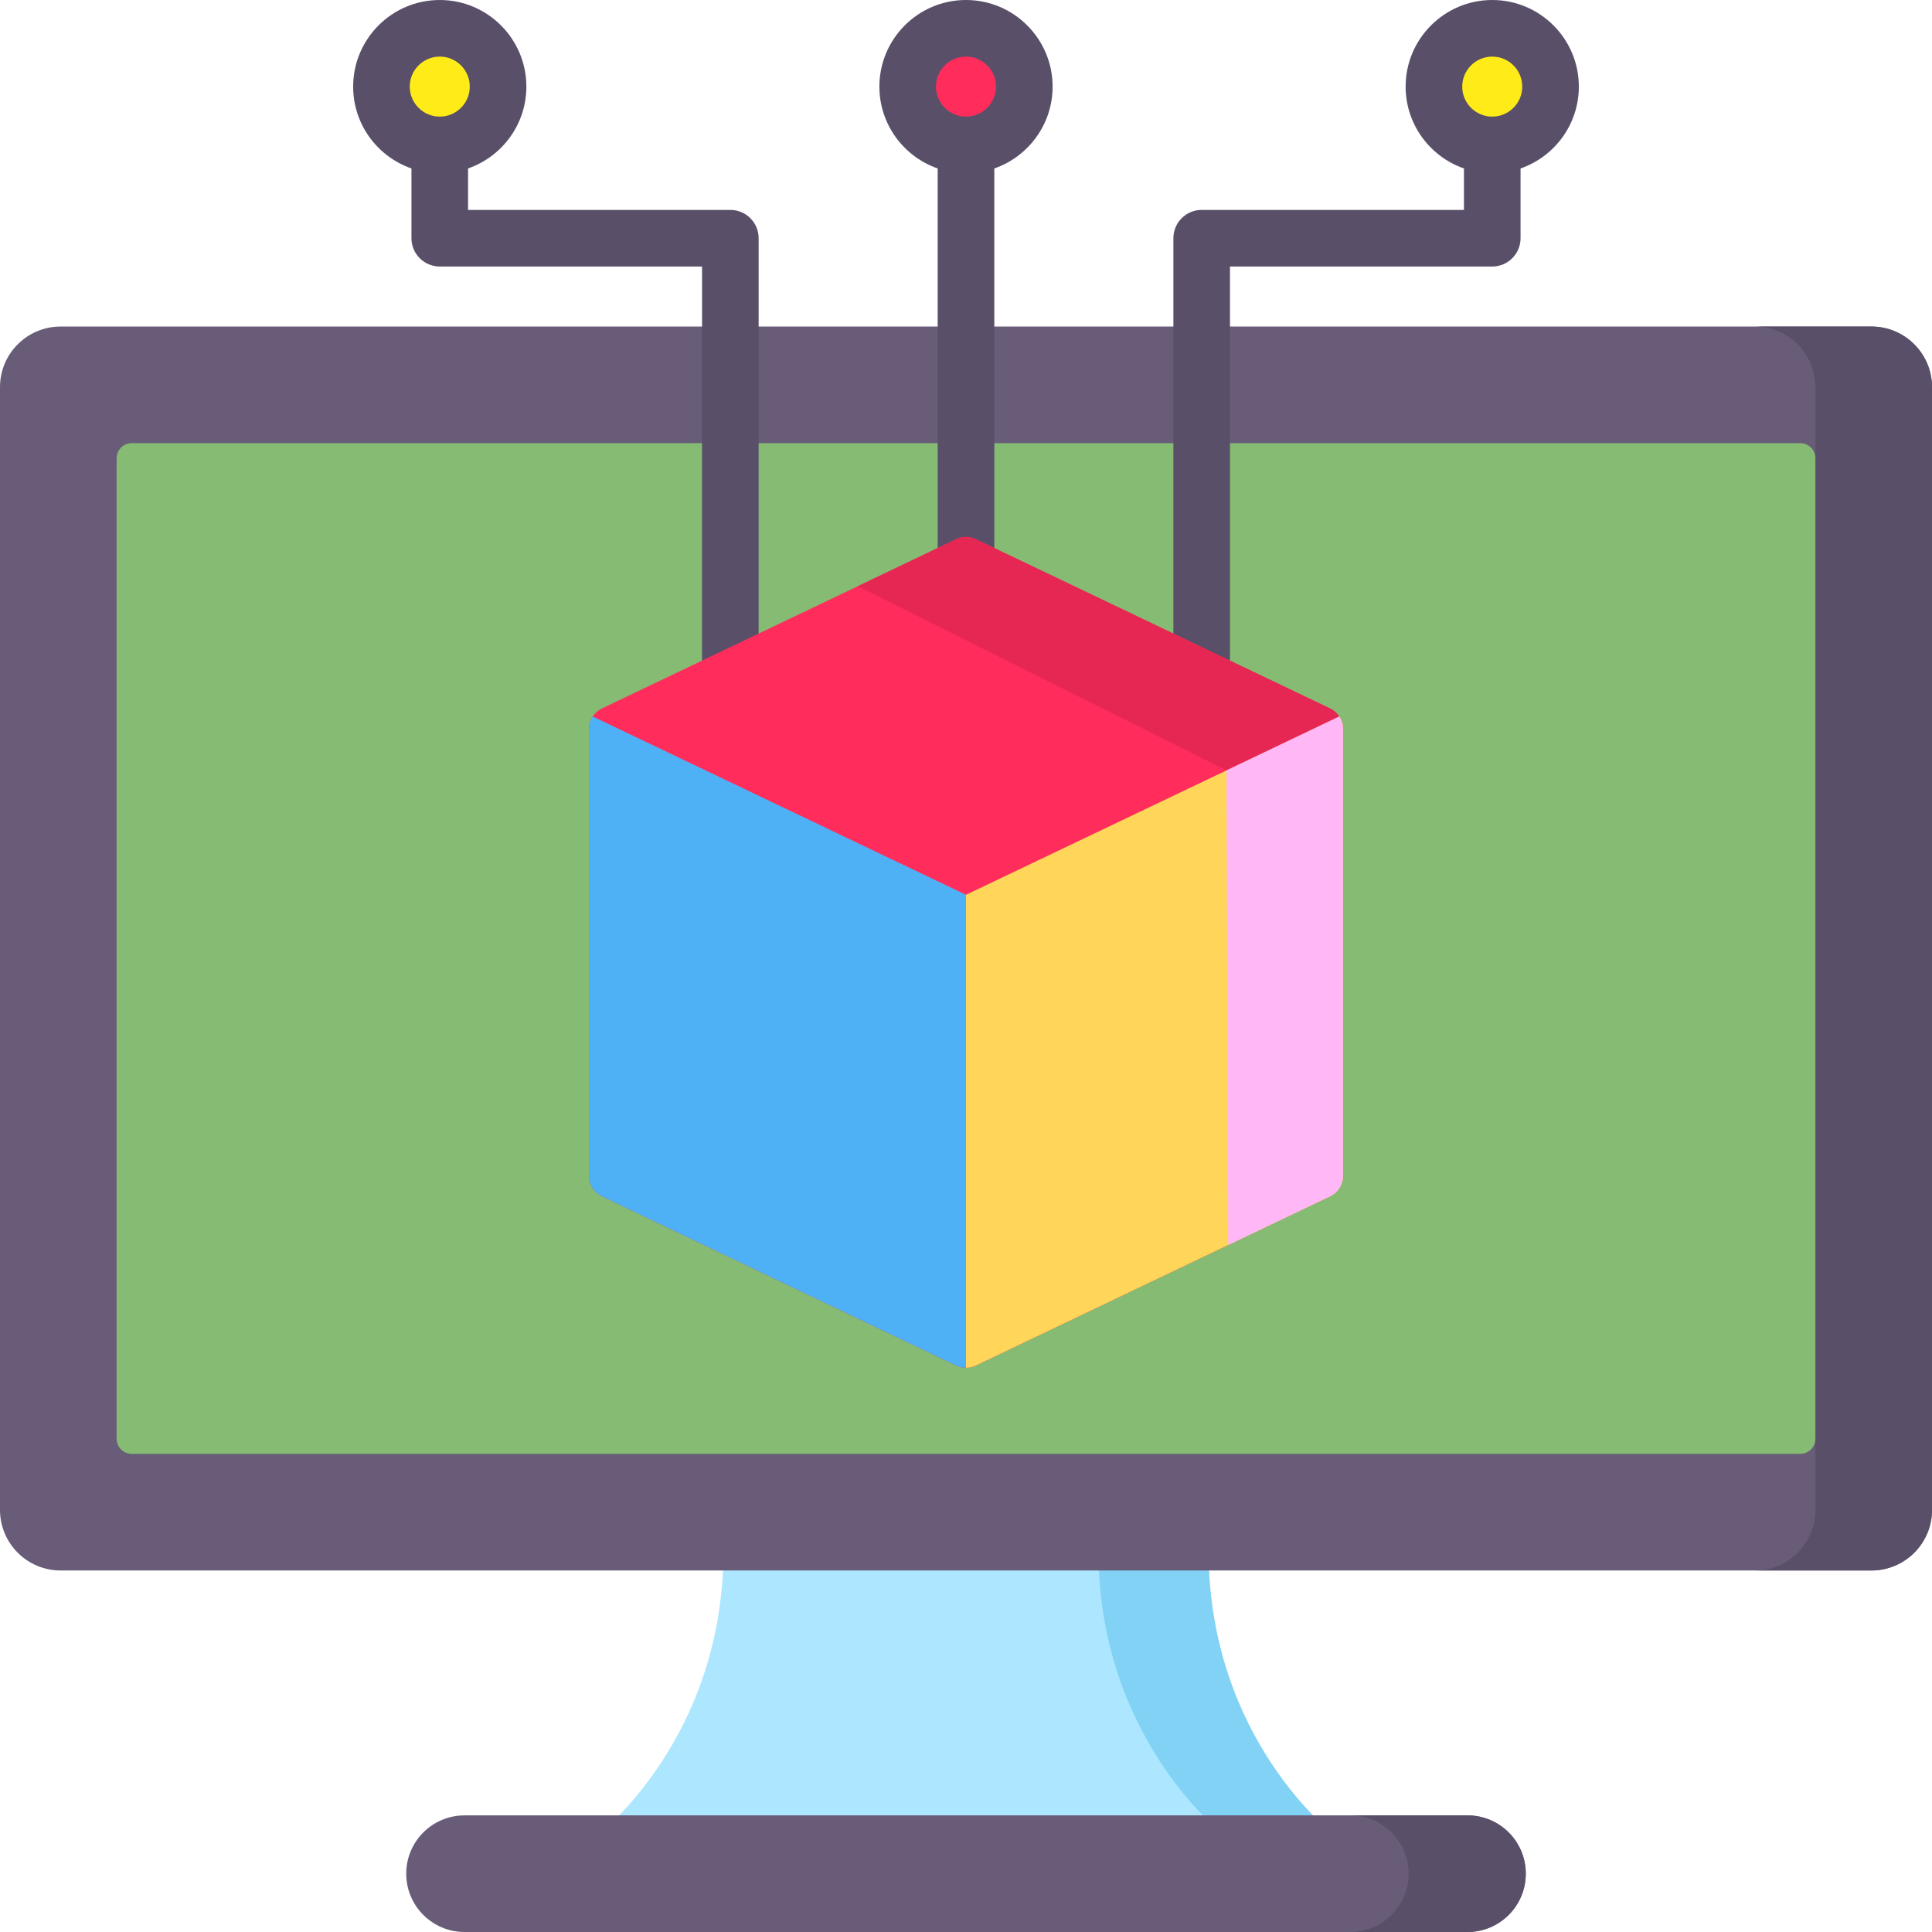 <svg width="58" height="58" viewBox="0 0 58 58" fill="none" xmlns="http://www.w3.org/2000/svg">
<g clip-path="url(#clip0_84_160)">
<path d="M40.051 55.087H17.949C17.949 55.087 21.718 52.2 21.718 46.559H36.282C36.282 52.2 40.051 55.087 40.051 55.087Z" fill="#ADE7FF"/>
<path d="M36.282 46.559H32.976C32.976 52.2 36.745 55.087 36.745 55.087H40.051C40.051 55.087 36.282 52.2 36.282 46.559Z" fill="#82D2F5"/>
<path d="M56.18 47.147H1.82C0.815 47.147 2.28882e-05 46.333 2.28882e-05 45.328V11.622C2.28882e-05 10.617 0.815 9.803 1.82 9.803H56.18C57.185 9.803 58 10.617 58 11.622V45.328C58 46.333 57.185 47.147 56.18 47.147Z" fill="#685C79"/>
<path d="M56.18 9.803H52.68C53.685 9.803 54.499 10.617 54.499 11.622V45.328C54.499 46.333 53.685 47.147 52.68 47.147H56.18C57.185 47.147 58 46.333 58 45.328V11.622C58 10.617 57.185 9.803 56.18 9.803Z" fill="#594F69"/>
<path d="M3.501 43.193V13.757C3.501 13.507 3.704 13.304 3.954 13.304H54.046C54.296 13.304 54.499 13.507 54.499 13.757V43.193C54.499 43.443 54.296 43.646 54.046 43.646H3.954C3.704 43.646 3.501 43.443 3.501 43.193Z" fill="#85BB72"/>
<path d="M44.054 58H13.946C12.979 58 12.195 57.216 12.195 56.249C12.195 55.282 12.979 54.499 13.946 54.499H44.054C45.021 54.499 45.805 55.282 45.805 56.249C45.805 57.216 45.021 58 44.054 58Z" fill="#685C79"/>
<path d="M44.054 54.499H40.539C41.505 54.499 42.289 55.283 42.289 56.249C42.289 57.216 41.505 58 40.539 58H44.054C45.021 58 45.805 57.216 45.805 56.249C45.805 55.282 45.021 54.499 44.054 54.499Z" fill="#594F69"/>
<path d="M46.549 2.6C46.549 3.567 45.765 4.351 44.798 4.351C43.831 4.351 43.048 3.567 43.048 2.6C43.048 1.633 43.831 0.85 44.798 0.85C45.765 0.85 46.549 1.633 46.549 2.6Z" fill="#FFEB17"/>
<path d="M30.75 2.6C30.75 3.567 29.967 4.351 29 4.351C28.033 4.351 27.249 3.567 27.249 2.6C27.249 1.633 28.033 0.85 29 0.85C29.967 0.85 30.75 1.633 30.75 2.6Z" fill="#FF2C5C"/>
<path d="M14.952 2.6C14.952 3.567 14.169 4.351 13.202 4.351C12.235 4.351 11.451 3.567 11.451 2.6C11.451 1.633 12.235 0.85 13.202 0.85C14.169 0.85 14.952 1.633 14.952 2.6Z" fill="#FFEB17"/>
<path d="M47.398 2.6C47.398 1.166 46.232 0 44.798 0C43.365 0 42.198 1.166 42.198 2.6C42.198 3.737 42.931 4.704 43.949 5.057V6.302H36.075C35.606 6.302 35.226 6.682 35.226 7.151V20.223C35.226 20.692 35.606 21.073 36.075 21.073C36.544 21.073 36.925 20.692 36.925 20.223V8.001H44.798C45.268 8.001 45.648 7.621 45.648 7.151V5.057C46.666 4.704 47.398 3.737 47.398 2.6ZM44.798 3.501C44.301 3.501 43.897 3.097 43.897 2.6C43.897 2.103 44.301 1.699 44.798 1.699C45.295 1.699 45.699 2.103 45.699 2.6C45.699 3.097 45.295 3.501 44.798 3.501Z" fill="#594F69"/>
<path d="M29 0C27.566 0 26.4 1.166 26.4 2.6C26.4 3.737 27.133 4.704 28.15 5.057V16.896C28.15 17.365 28.531 17.745 29 17.745C29.47 17.745 29.85 17.365 29.85 16.896V5.057C30.867 4.704 31.6 3.737 31.6 2.6C31.6 1.166 30.434 0 29 0ZM29 3.501C28.503 3.501 28.099 3.097 28.099 2.6C28.099 2.103 28.503 1.699 29 1.699C29.497 1.699 29.901 2.103 29.901 2.6C29.901 3.097 29.497 3.501 29 3.501Z" fill="#594F69"/>
<path d="M21.925 6.302H14.051V5.057C15.069 4.704 15.802 3.737 15.802 2.6C15.802 1.166 14.636 0 13.202 0C11.768 0 10.602 1.166 10.602 2.6C10.602 3.737 11.334 4.704 12.352 5.057V7.151C12.352 7.621 12.733 8.001 13.202 8.001H21.076V20.223C21.076 20.692 21.456 21.073 21.925 21.073C22.394 21.073 22.775 20.692 22.775 20.223V7.151C22.775 6.682 22.394 6.302 21.925 6.302ZM13.202 1.699C13.699 1.699 14.103 2.103 14.103 2.6C14.103 3.097 13.699 3.501 13.202 3.501C12.705 3.501 12.301 3.097 12.301 2.6C12.301 2.103 12.705 1.699 13.202 1.699Z" fill="#594F69"/>
<path d="M40.32 21.883V35.3C40.32 35.562 40.17 35.8 39.933 35.914L36.872 37.376L29.293 40.996C29.201 41.041 29.1 41.062 29 41.062C28.9 41.062 28.8 41.041 28.707 40.996L18.067 35.914C17.831 35.8 17.68 35.562 17.68 35.3V21.883C17.68 21.746 17.721 21.617 17.793 21.509C17.859 21.408 17.953 21.324 18.067 21.27L25.753 17.598L28.707 16.187C28.892 16.097 29.108 16.097 29.293 16.187L39.933 21.27C40.047 21.324 40.141 21.408 40.207 21.509C40.279 21.617 40.32 21.746 40.32 21.883Z" fill="#FF2C5C"/>
<path d="M29 26.862V41.062C28.9 41.062 28.8 41.041 28.707 40.996L18.067 35.914C17.831 35.8 17.68 35.562 17.68 35.3V21.883C17.68 21.746 17.721 21.617 17.793 21.509L29 26.862Z" fill="#4FB1F5"/>
<path d="M40.32 21.883V35.3C40.32 35.562 40.17 35.8 39.933 35.914L36.872 37.376L29.293 40.996C29.2 41.041 29.099 41.062 29 41.062V26.862L36.819 23.128L40.207 21.509C40.279 21.617 40.32 21.746 40.32 21.883Z" fill="#FFD659"/>
<path d="M40.207 21.509L36.819 23.128L25.753 17.598L28.707 16.187C28.892 16.097 29.108 16.097 29.293 16.187L39.933 21.27C40.047 21.324 40.141 21.408 40.207 21.509Z" fill="#E62753"/>
<path d="M40.32 21.883V35.3C40.32 35.562 40.17 35.8 39.933 35.914L36.872 37.376L36.819 23.128L40.207 21.509C40.279 21.617 40.32 21.746 40.32 21.883Z" fill="#FFB8F5"/>
</g>
<defs>
<clipPath id="clip0_84_160">
<rect width="58" height="58" fill="white"/>
</clipPath>
</defs>
</svg>
